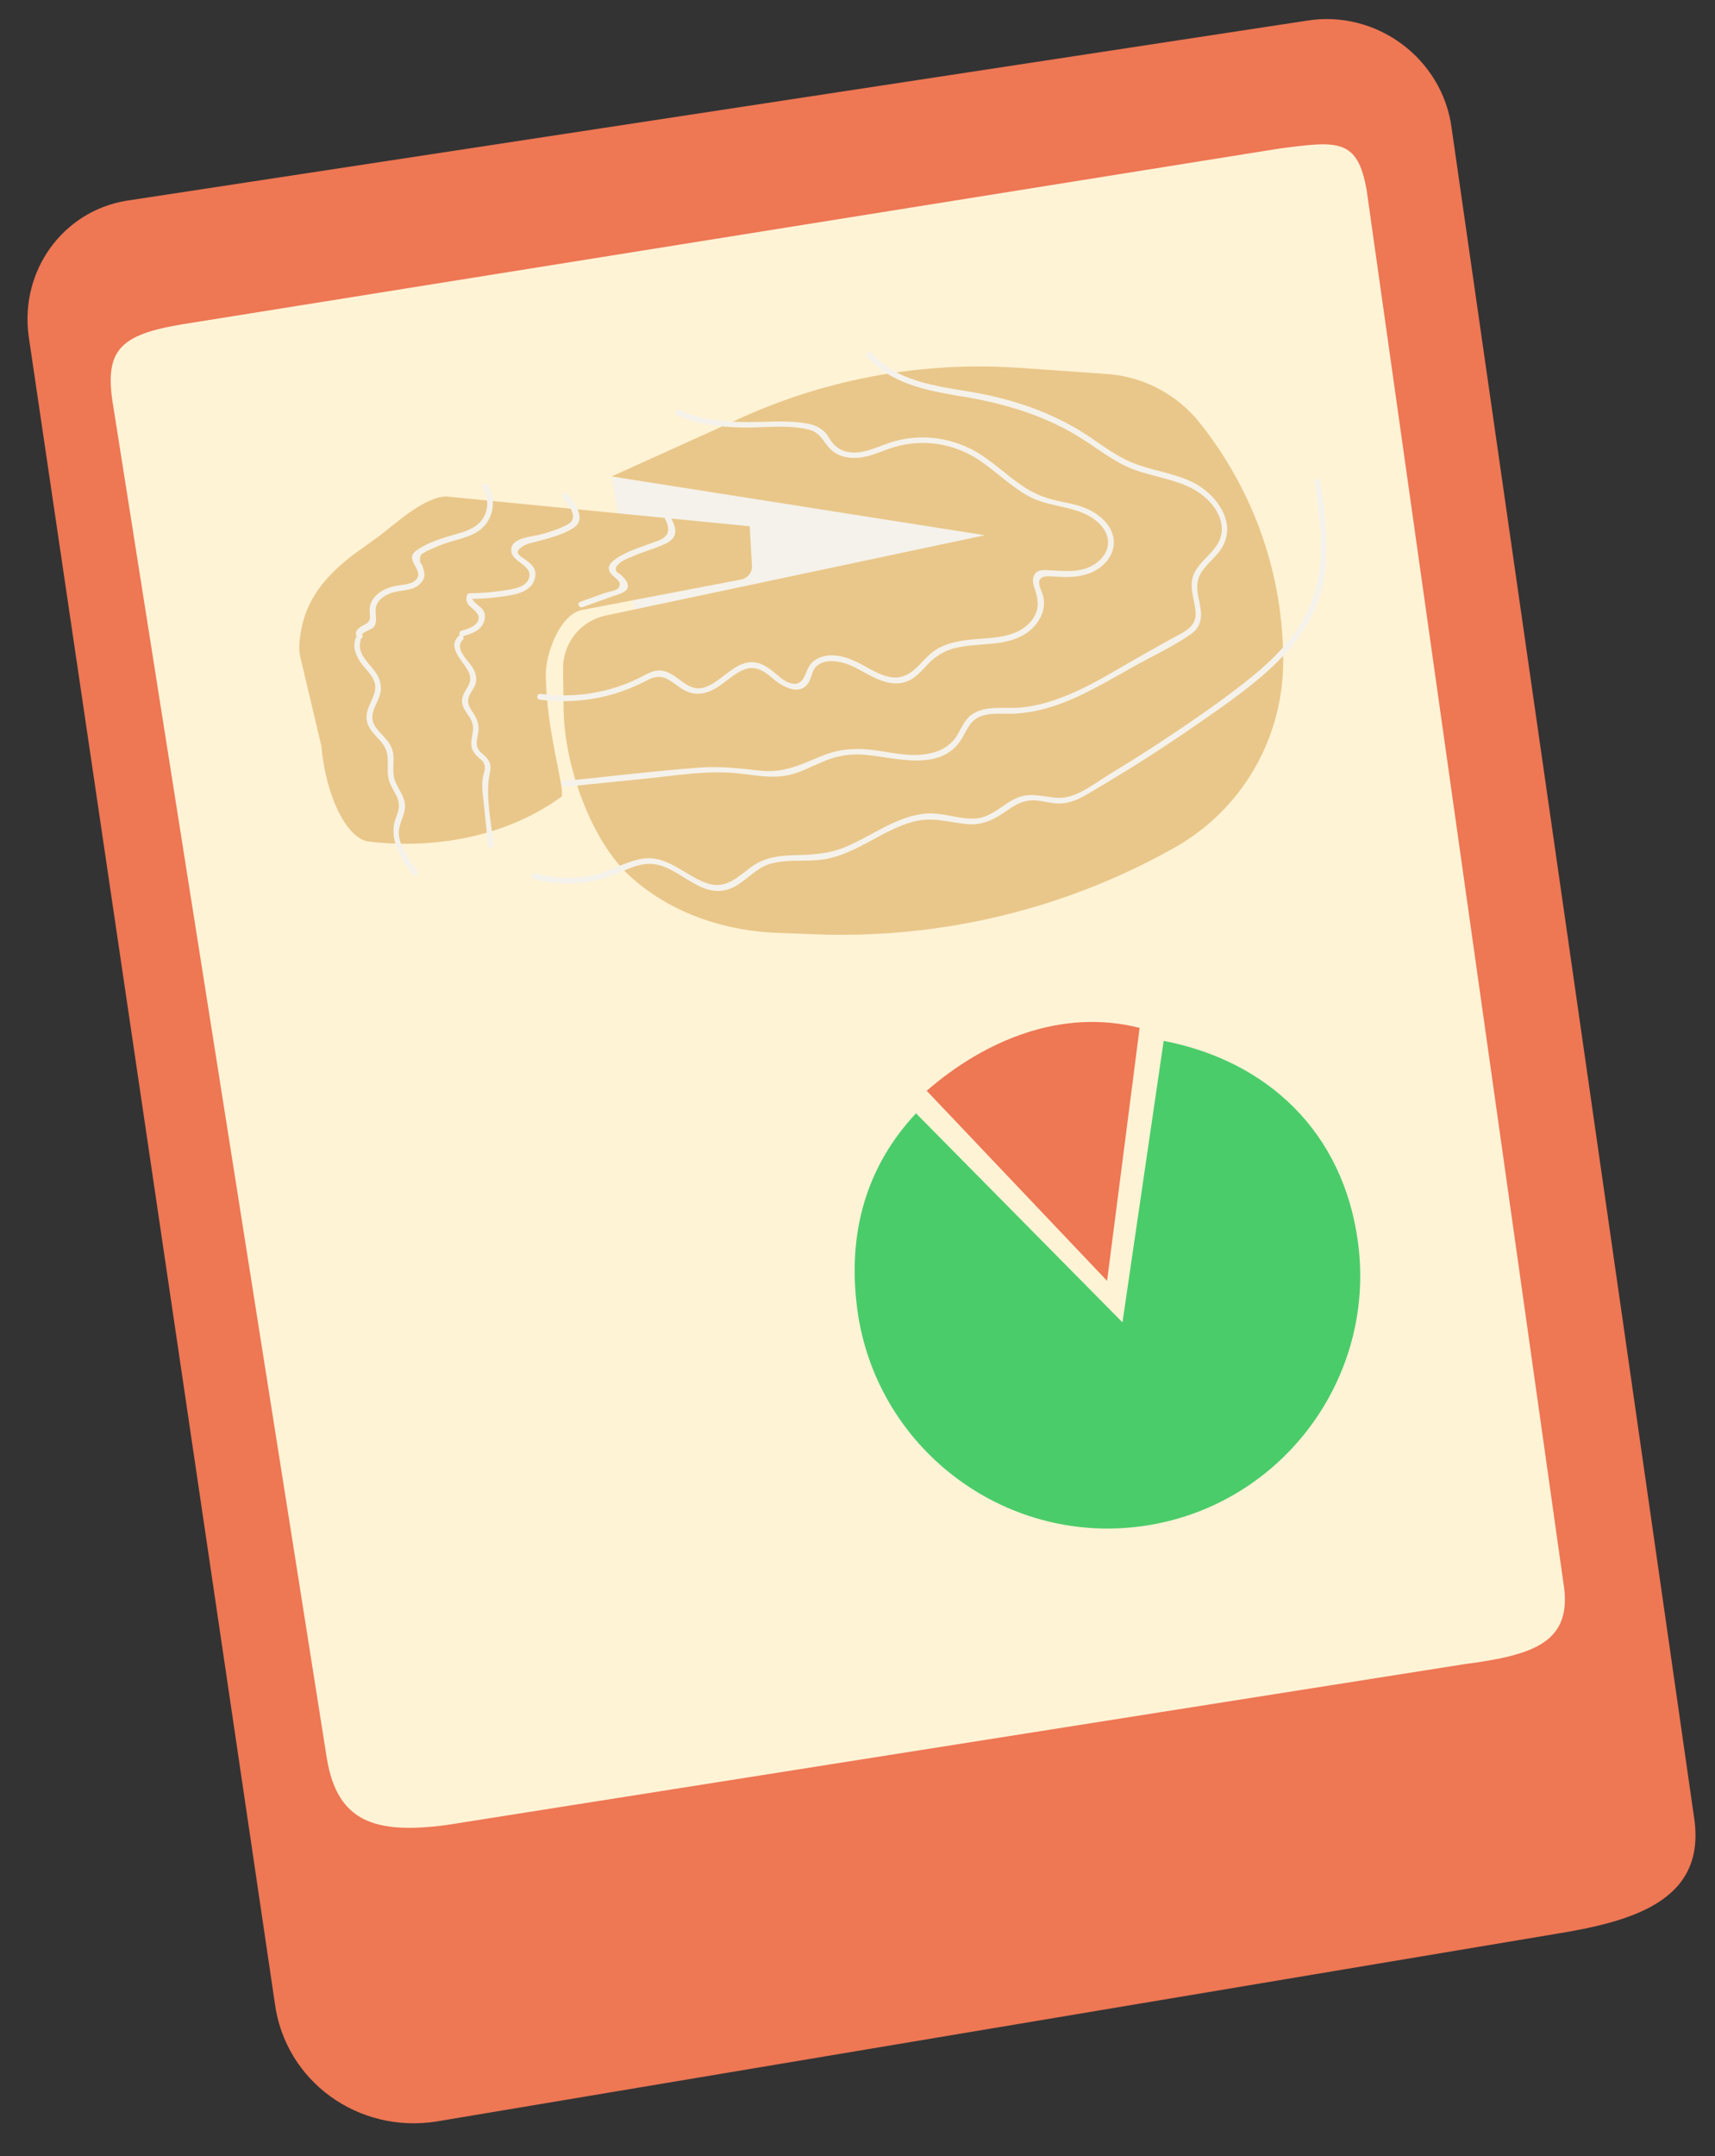 <svg width="78" height="98" viewBox="0 0 78 98" fill="none" xmlns="http://www.w3.org/2000/svg">
<rect x="0" y="0" width="78" height="98" fill="#333333" stroke="none"/>
<path d="M5.736 9.126L59.427 0.941C62.587 0.424 65.603 2.649 66.021 5.821L77.066 82.737C77.549 86.406 74.244 87.346 70.688 87.915L19.864 96.429C16.308 96.998 12.968 94.614 12.498 91.045L1.3 15.258C0.908 12.284 2.874 9.604 5.736 9.126Z" fill="#EE7754"/>
<path d="M58.176 6.754L8.292 14.74C5.43 15.218 4.715 15.918 5.154 18.483L14.867 79.94C15.345 82.802 17.036 83.386 20.308 82.955L66.55 75.651C69.722 75.233 71.567 74.687 71.102 71.924L62.158 8.65C61.745 6.284 60.853 6.401 58.176 6.754Z" fill="#FFF3D6"/>
<path d="M52.925 47.312C57.623 48.219 61.099 51.435 61.766 56.49C62.593 62.768 58.155 68.553 51.877 69.38C45.599 70.208 39.815 65.77 38.987 59.492C38.526 55.992 39.43 52.99 41.66 50.605L51.051 60.107L52.925 47.312Z" fill="#4BCC6A"/>
<path d="M50.351 58.221L42.147 49.581C44.835 47.248 48.322 45.828 51.831 46.722" fill="#EE7754"/>
<path d="M27.819 21.69L29.995 34.404L48.722 22.839L27.819 21.69Z" fill="#F5F2EB"/>
<path d="M34.098 23.921L20.333 22.57C19.345 22.548 18.035 23.762 17.256 24.359L16.097 25.19C14.609 26.328 13.732 27.502 13.613 29.31C13.6 29.502 13.617 29.696 13.662 29.884L14.614 33.897C14.842 36.369 15.837 38.138 16.767 38.252C19.105 38.54 22.614 38.32 25.529 36.222C25.761 36.055 24.81 33.134 24.826 30.595C24.832 29.75 25.424 28.001 26.419 27.736L33.712 26.341C33.855 26.314 33.984 26.235 34.074 26.12C34.164 26.005 34.209 25.861 34.201 25.715L34.098 23.921Z" fill="#E9C78A"/>
<path d="M54.558 19.21C54.047 18.572 53.41 18.045 52.687 17.665C51.964 17.284 51.171 17.058 50.36 17.001L46.391 16.722C42.043 16.417 37.703 17.19 33.755 18.972L27.815 21.656L27.939 21.676L44.792 24.329L27.545 27.98C26.991 28.097 26.496 28.401 26.144 28.842C25.791 29.283 25.602 29.834 25.609 30.402L25.634 32.272C25.667 34.745 26.86 38.235 28.722 39.889C30.655 41.607 33.12 42.32 35.345 42.403L37.117 42.47C42.842 42.683 48.493 41.313 53.447 38.512C54.932 37.671 56.167 36.455 57.029 34.982C57.891 33.509 58.35 31.831 58.361 30.115C58.384 26.168 57.04 22.315 54.558 19.21Z" fill="#E9C78A"/>
<path d="M30.005 22.523C30.205 22.923 30.426 23.318 30.606 23.727C30.708 23.959 30.777 24.208 30.629 24.432C30.48 24.656 30.144 24.774 29.899 24.867C29.519 25.015 29.128 25.133 28.754 25.295C28.567 25.377 28.308 25.471 28.161 25.614C28.077 25.698 27.957 25.809 28.026 25.957C28.054 26.017 28.204 26.098 28.255 26.146C28.4 26.283 28.617 26.499 28.541 26.722C28.465 26.945 28.112 27.018 27.914 27.086C27.442 27.255 26.969 27.424 26.497 27.596C26.34 27.653 26.228 27.415 26.386 27.357C26.753 27.224 27.121 27.091 27.488 26.96C27.627 26.911 28.029 26.844 28.12 26.736C28.328 26.487 28.03 26.314 27.876 26.17C27.569 25.88 27.663 25.648 27.994 25.412C28.51 25.044 29.135 24.878 29.722 24.655C29.859 24.611 29.993 24.556 30.12 24.49C30.492 24.267 30.419 23.93 30.267 23.623C30.104 23.294 29.936 22.96 29.769 22.628C29.693 22.476 29.931 22.369 30.006 22.52L30.005 22.523Z" fill="#F5F2EB"/>
<path d="M25.814 22.451C26.173 22.937 26.713 23.607 26.045 24.021C25.652 24.26 25.191 24.401 24.748 24.524C24.527 24.585 24.305 24.64 24.084 24.697C23.925 24.739 23.555 24.908 23.544 25.105C23.538 25.208 23.783 25.365 23.854 25.411C24.103 25.583 24.344 25.766 24.354 26.093C24.352 26.228 24.318 26.36 24.254 26.477C24.191 26.595 24.1 26.696 23.99 26.771C23.679 26.997 23.256 27.053 22.884 27.11C22.378 27.184 21.865 27.223 21.352 27.224L21.487 27.142C21.419 27.342 21.886 27.572 21.982 27.744C22.02 27.817 22.044 27.898 22.051 27.98C22.058 28.062 22.049 28.144 22.024 28.222C21.9 28.665 21.431 28.814 21.037 28.925C20.876 28.97 20.832 28.711 20.993 28.666C21.229 28.599 21.544 28.518 21.695 28.303C21.921 27.981 21.604 27.773 21.393 27.574C21.314 27.514 21.257 27.43 21.23 27.334C21.202 27.239 21.207 27.138 21.242 27.046C21.253 27.02 21.272 26.998 21.296 26.983C21.32 26.968 21.349 26.962 21.377 26.964C21.867 26.961 22.356 26.923 22.84 26.851C23.24 26.788 23.892 26.742 24.052 26.295C24.285 25.638 23.131 25.566 23.261 24.896C23.348 24.439 24.211 24.392 24.555 24.3C24.937 24.208 25.309 24.08 25.666 23.918C25.987 23.764 26.142 23.634 26.014 23.253C25.937 23.026 25.754 22.806 25.613 22.617C25.511 22.481 25.712 22.315 25.814 22.451Z" fill="#F5F2EB"/>
<path d="M22.184 22.059C22.391 22.395 22.464 22.795 22.389 23.178C22.314 23.562 22.096 23.901 21.779 24.127C21.416 24.379 20.976 24.478 20.557 24.602C20.236 24.696 19.922 24.814 19.619 24.956C19.502 24.999 19.39 25.056 19.286 25.125C19.121 25.194 19.064 25.347 19.119 25.585C19.152 25.62 19.182 25.659 19.207 25.7C19.3 26.017 19.398 26.221 19.133 26.509C18.823 26.85 18.343 26.811 17.93 26.913C17.66 26.982 17.366 27.126 17.203 27.358C17.029 27.607 17.093 27.819 17.1 28.091C17.104 28.259 17.091 28.416 16.965 28.539C16.899 28.604 16.413 28.762 16.476 28.863C16.564 29.008 16.326 29.115 16.239 28.972C16.099 28.745 16.253 28.581 16.447 28.467C16.674 28.334 16.852 28.285 16.829 27.981C16.823 27.9 16.809 27.819 16.811 27.736C16.812 27.599 16.845 27.464 16.905 27.341C17.064 27.016 17.405 26.805 17.74 26.696C17.94 26.642 18.144 26.602 18.35 26.578C18.523 26.55 18.723 26.519 18.863 26.403C19.163 26.163 18.983 25.916 18.84 25.651C18.696 25.386 18.683 25.201 18.95 25.013C19.357 24.727 19.873 24.539 20.349 24.392C20.848 24.236 21.415 24.144 21.801 23.765C22.235 23.342 22.263 22.678 21.952 22.166C21.864 22.021 22.102 21.914 22.189 22.057L22.184 22.059Z" fill="#F5F2EB"/>
<path d="M21.044 29.094C20.639 29.468 21.318 30.05 21.498 30.35C21.655 30.611 21.715 30.88 21.598 31.166C21.538 31.306 21.441 31.419 21.375 31.554C21.198 31.907 21.324 32.104 21.518 32.406C21.694 32.679 21.798 32.913 21.761 33.248C21.733 33.481 21.627 33.751 21.716 33.984C21.788 34.169 21.979 34.279 22.106 34.42C22.192 34.503 22.255 34.609 22.286 34.726C22.318 34.842 22.318 34.965 22.287 35.08C22.057 36.131 22.336 37.322 22.448 38.396C22.466 38.561 22.22 38.602 22.202 38.435L22.008 36.566C21.964 36.151 21.888 35.713 21.968 35.301C22.014 35.075 22.122 34.903 21.983 34.651C21.932 34.558 21.824 34.491 21.751 34.418C21.644 34.325 21.555 34.211 21.49 34.083C21.316 33.67 21.623 33.248 21.474 32.836C21.348 32.487 20.999 32.238 21.015 31.834C21.033 31.414 21.448 31.177 21.38 30.746C21.291 30.174 20.212 29.508 20.882 28.887C21.002 28.78 21.162 28.979 21.044 29.09L21.044 29.094Z" fill="#F5F2EB"/>
<path d="M16.401 29.124C16.2 29.762 16.891 30.203 17.163 30.689C17.251 30.838 17.305 31.005 17.32 31.178C17.334 31.35 17.309 31.523 17.246 31.682C17.071 32.155 16.736 32.556 17.088 33.056C17.311 33.373 17.639 33.603 17.798 33.963C18 34.418 17.814 34.899 17.928 35.364C18.038 35.814 18.428 36.166 18.419 36.648C18.411 37.129 18.073 37.495 18.15 38.012C18.24 38.605 18.624 39.125 18.973 39.589C19.074 39.722 18.882 39.887 18.782 39.753C18.213 38.998 17.637 38.099 18.017 37.143C18.16 36.781 18.208 36.517 18.018 36.147C17.901 35.92 17.756 35.71 17.689 35.46C17.534 34.891 17.799 34.336 17.412 33.818C17.182 33.51 16.851 33.273 16.72 32.896C16.588 32.52 16.738 32.189 16.894 31.85C17.036 31.545 17.15 31.256 16.998 30.916C16.87 30.628 16.627 30.415 16.443 30.166C16.188 29.822 16.034 29.447 16.166 29.029C16.216 28.87 16.452 28.966 16.402 29.124L16.401 29.124Z" fill="#F5F2EB"/>
<path d="M30.904 18.648C31.839 19.063 32.839 19.167 33.846 19.185C34.783 19.201 35.78 19.079 36.709 19.253C37.001 19.295 37.275 19.423 37.495 19.621C37.653 19.775 37.734 19.979 37.876 20.148C37.98 20.27 38.107 20.369 38.249 20.439C38.392 20.51 38.547 20.552 38.705 20.561C39.297 20.622 39.85 20.332 40.393 20.148C40.808 20.004 41.241 19.918 41.681 19.891C42.593 19.839 43.506 20.047 44.313 20.49C45.091 20.92 45.725 21.559 46.457 22.058C46.876 22.35 47.341 22.567 47.832 22.7C48.334 22.832 48.857 22.895 49.342 23.086C49.993 23.345 50.664 23.909 50.657 24.668C50.651 25.37 50.062 25.901 49.435 26.099C48.973 26.246 48.477 26.239 47.996 26.21C47.727 26.194 47.22 26.112 47.264 26.542C47.287 26.755 47.419 26.955 47.46 27.167C47.589 27.842 47.154 28.492 46.605 28.831C45.722 29.373 44.617 29.222 43.635 29.414C43.113 29.503 42.633 29.752 42.263 30.127C41.948 30.444 41.671 30.817 41.235 30.98C40.502 31.253 39.758 30.809 39.125 30.463C38.697 30.229 38.237 30.03 37.741 30.057C37.517 30.058 37.301 30.139 37.131 30.283C36.934 30.47 36.927 30.747 36.806 30.974C36.414 31.699 35.566 31.205 35.119 30.816C34.71 30.462 34.307 30.223 33.779 30.46C33.407 30.625 33.1 30.913 32.77 31.143C32.173 31.559 31.589 31.705 30.947 31.267C30.434 30.915 30.128 30.567 29.474 30.901C28.988 31.159 28.478 31.37 27.952 31.533C26.852 31.859 25.694 31.95 24.55 31.801C24.383 31.78 24.407 31.518 24.576 31.54C25.618 31.677 26.675 31.609 27.685 31.339C28.195 31.2 28.689 31.01 29.16 30.771C29.482 30.607 29.782 30.415 30.159 30.493C30.884 30.646 31.279 31.53 32.103 31.224C32.719 30.993 33.142 30.422 33.757 30.184C34.41 29.932 34.877 30.271 35.367 30.691C35.576 30.872 35.798 31.048 36.086 31.079C36.472 31.123 36.596 30.737 36.715 30.452C36.767 30.321 36.845 30.203 36.945 30.105C37.045 30.008 37.165 29.932 37.296 29.883C37.907 29.648 38.609 29.89 39.159 30.186C39.568 30.405 39.986 30.674 40.446 30.768C41.027 30.887 41.438 30.612 41.82 30.217C42.081 29.944 42.326 29.665 42.66 29.476C43.056 29.252 43.512 29.154 43.961 29.093C44.951 28.967 46.208 29.079 46.902 28.223C47.243 27.802 47.257 27.371 47.095 26.872C47.021 26.646 46.912 26.366 47.034 26.139C47.156 25.911 47.383 25.905 47.604 25.914C48.229 25.935 48.869 26.042 49.473 25.805C49.908 25.634 50.327 25.262 50.389 24.77C50.46 24.21 50.024 23.738 49.569 23.474C48.718 22.984 47.669 23.035 46.798 22.563C46.058 22.162 45.449 21.569 44.769 21.081C44.143 20.606 43.408 20.297 42.634 20.183C41.861 20.069 41.074 20.155 40.348 20.431C39.885 20.593 39.428 20.8 38.929 20.815C38.538 20.827 38.126 20.735 37.824 20.467C37.434 20.118 37.355 19.672 36.784 19.528C35.825 19.286 34.73 19.453 33.75 19.432C32.745 19.412 31.745 19.295 30.816 18.88C30.66 18.811 30.752 18.564 30.908 18.634L30.904 18.648Z" fill="#F5F2EB"/>
<path d="M39.634 16.034C40.765 17.338 42.563 17.543 44.156 17.813C45.865 18.104 47.493 18.618 48.999 19.505C49.851 20.006 50.612 20.68 51.536 21.045C52.392 21.383 53.317 21.493 54.156 21.878C55.348 22.422 56.382 23.871 55.452 25.076C55.24 25.348 54.975 25.573 54.761 25.842C54.451 26.23 54.396 26.611 54.496 27.095C54.632 27.755 54.795 28.378 54.17 28.82C53.357 29.392 52.399 29.825 51.53 30.314C50.616 30.826 49.71 31.365 48.745 31.783C47.88 32.157 46.964 32.419 46.013 32.442C45.552 32.45 45.053 32.393 44.613 32.556C44.094 32.748 43.974 33.222 43.701 33.642C42.752 35.092 40.751 34.437 39.356 34.31C38.727 34.249 38.094 34.344 37.514 34.587C37.054 34.773 36.615 35.006 36.142 35.159C35.133 35.482 34.165 35.17 33.142 35.119C31.885 35.054 30.608 35.267 29.363 35.392L25.68 35.764C25.512 35.781 25.466 35.521 25.635 35.504C27.683 35.297 29.732 35.048 31.786 34.892C32.744 34.818 33.642 34.925 34.594 35.03C35.663 35.147 36.451 34.737 37.405 34.35C38.234 34.013 39.034 33.986 39.921 34.12C40.787 34.251 41.679 34.454 42.535 34.18C42.946 34.06 43.298 33.794 43.526 33.433C43.734 33.095 43.858 32.72 44.194 32.482C44.821 32.04 45.694 32.228 46.411 32.161C48.431 31.973 50.222 30.749 51.939 29.785L53.2 29.076C53.686 28.804 54.398 28.56 54.379 27.902C54.359 27.224 53.998 26.628 54.354 25.977C54.7 25.348 55.47 24.975 55.559 24.207C55.667 23.285 54.837 22.482 54.068 22.128C53.276 21.761 52.4 21.648 51.584 21.349C50.738 21.037 50.044 20.48 49.294 19.996C47.589 18.897 45.73 18.348 43.759 18.021C42.207 17.761 40.531 17.468 39.439 16.21C39.321 16.071 39.524 15.906 39.634 16.034Z" fill="#F5F2EB"/>
<path d="M60.048 21.858C60.268 23.392 60.493 24.981 60.178 26.509C59.897 27.873 59.149 29.024 58.184 29.997C57.061 31.128 55.717 32.042 54.411 32.947C52.978 33.941 51.51 34.882 50.007 35.77C49.379 36.138 48.781 36.58 48.015 36.516C47.626 36.482 47.234 36.351 46.837 36.385C46.392 36.422 46.036 36.679 45.681 36.925C45.132 37.303 44.613 37.526 43.931 37.455C43.117 37.368 42.383 37.128 41.56 37.343C40.138 37.713 39.005 38.79 37.539 39.05C36.709 39.197 35.837 39.027 35.022 39.267C34.284 39.486 33.847 40.189 33.123 40.423C31.771 40.858 30.822 39.255 29.524 39.266C29.002 39.271 28.532 39.512 28.061 39.706C27.672 39.871 27.267 39.995 26.852 40.075C25.99 40.228 25.102 40.184 24.253 39.947C24.09 39.904 24.183 39.657 24.346 39.701C25.2 39.938 26.096 39.967 26.958 39.787C27.713 39.627 28.373 39.197 29.126 39.047C30.344 38.805 31.123 39.812 32.19 40.158C33.032 40.429 33.559 39.849 34.186 39.396C34.757 38.985 35.406 38.889 36.099 38.873C36.923 38.852 37.67 38.823 38.435 38.505C39.077 38.239 39.67 37.875 40.29 37.565C40.877 37.272 41.502 37.016 42.167 36.978C42.892 36.934 43.583 37.232 44.302 37.209C45.091 37.184 45.573 36.561 46.252 36.268C46.873 35.998 47.462 36.23 48.104 36.264C48.943 36.311 49.784 35.602 50.464 35.19C51.221 34.734 51.968 34.264 52.706 33.779C54.06 32.891 55.404 31.973 56.676 30.97C57.947 29.966 59.153 28.79 59.701 27.232C60.298 25.528 60.035 23.662 59.782 21.904C59.754 21.737 60.013 21.695 60.042 21.864L60.048 21.858Z" fill="#F5F2EB"/>
<defs>
<clipPath id="clip0">
<rect x="0.437" y="8.715" width="66.3" height="89.5" transform="rotate(-7.508 0.437 8.715)" fill="white"/>
</clipPath>
</defs>
</svg>
